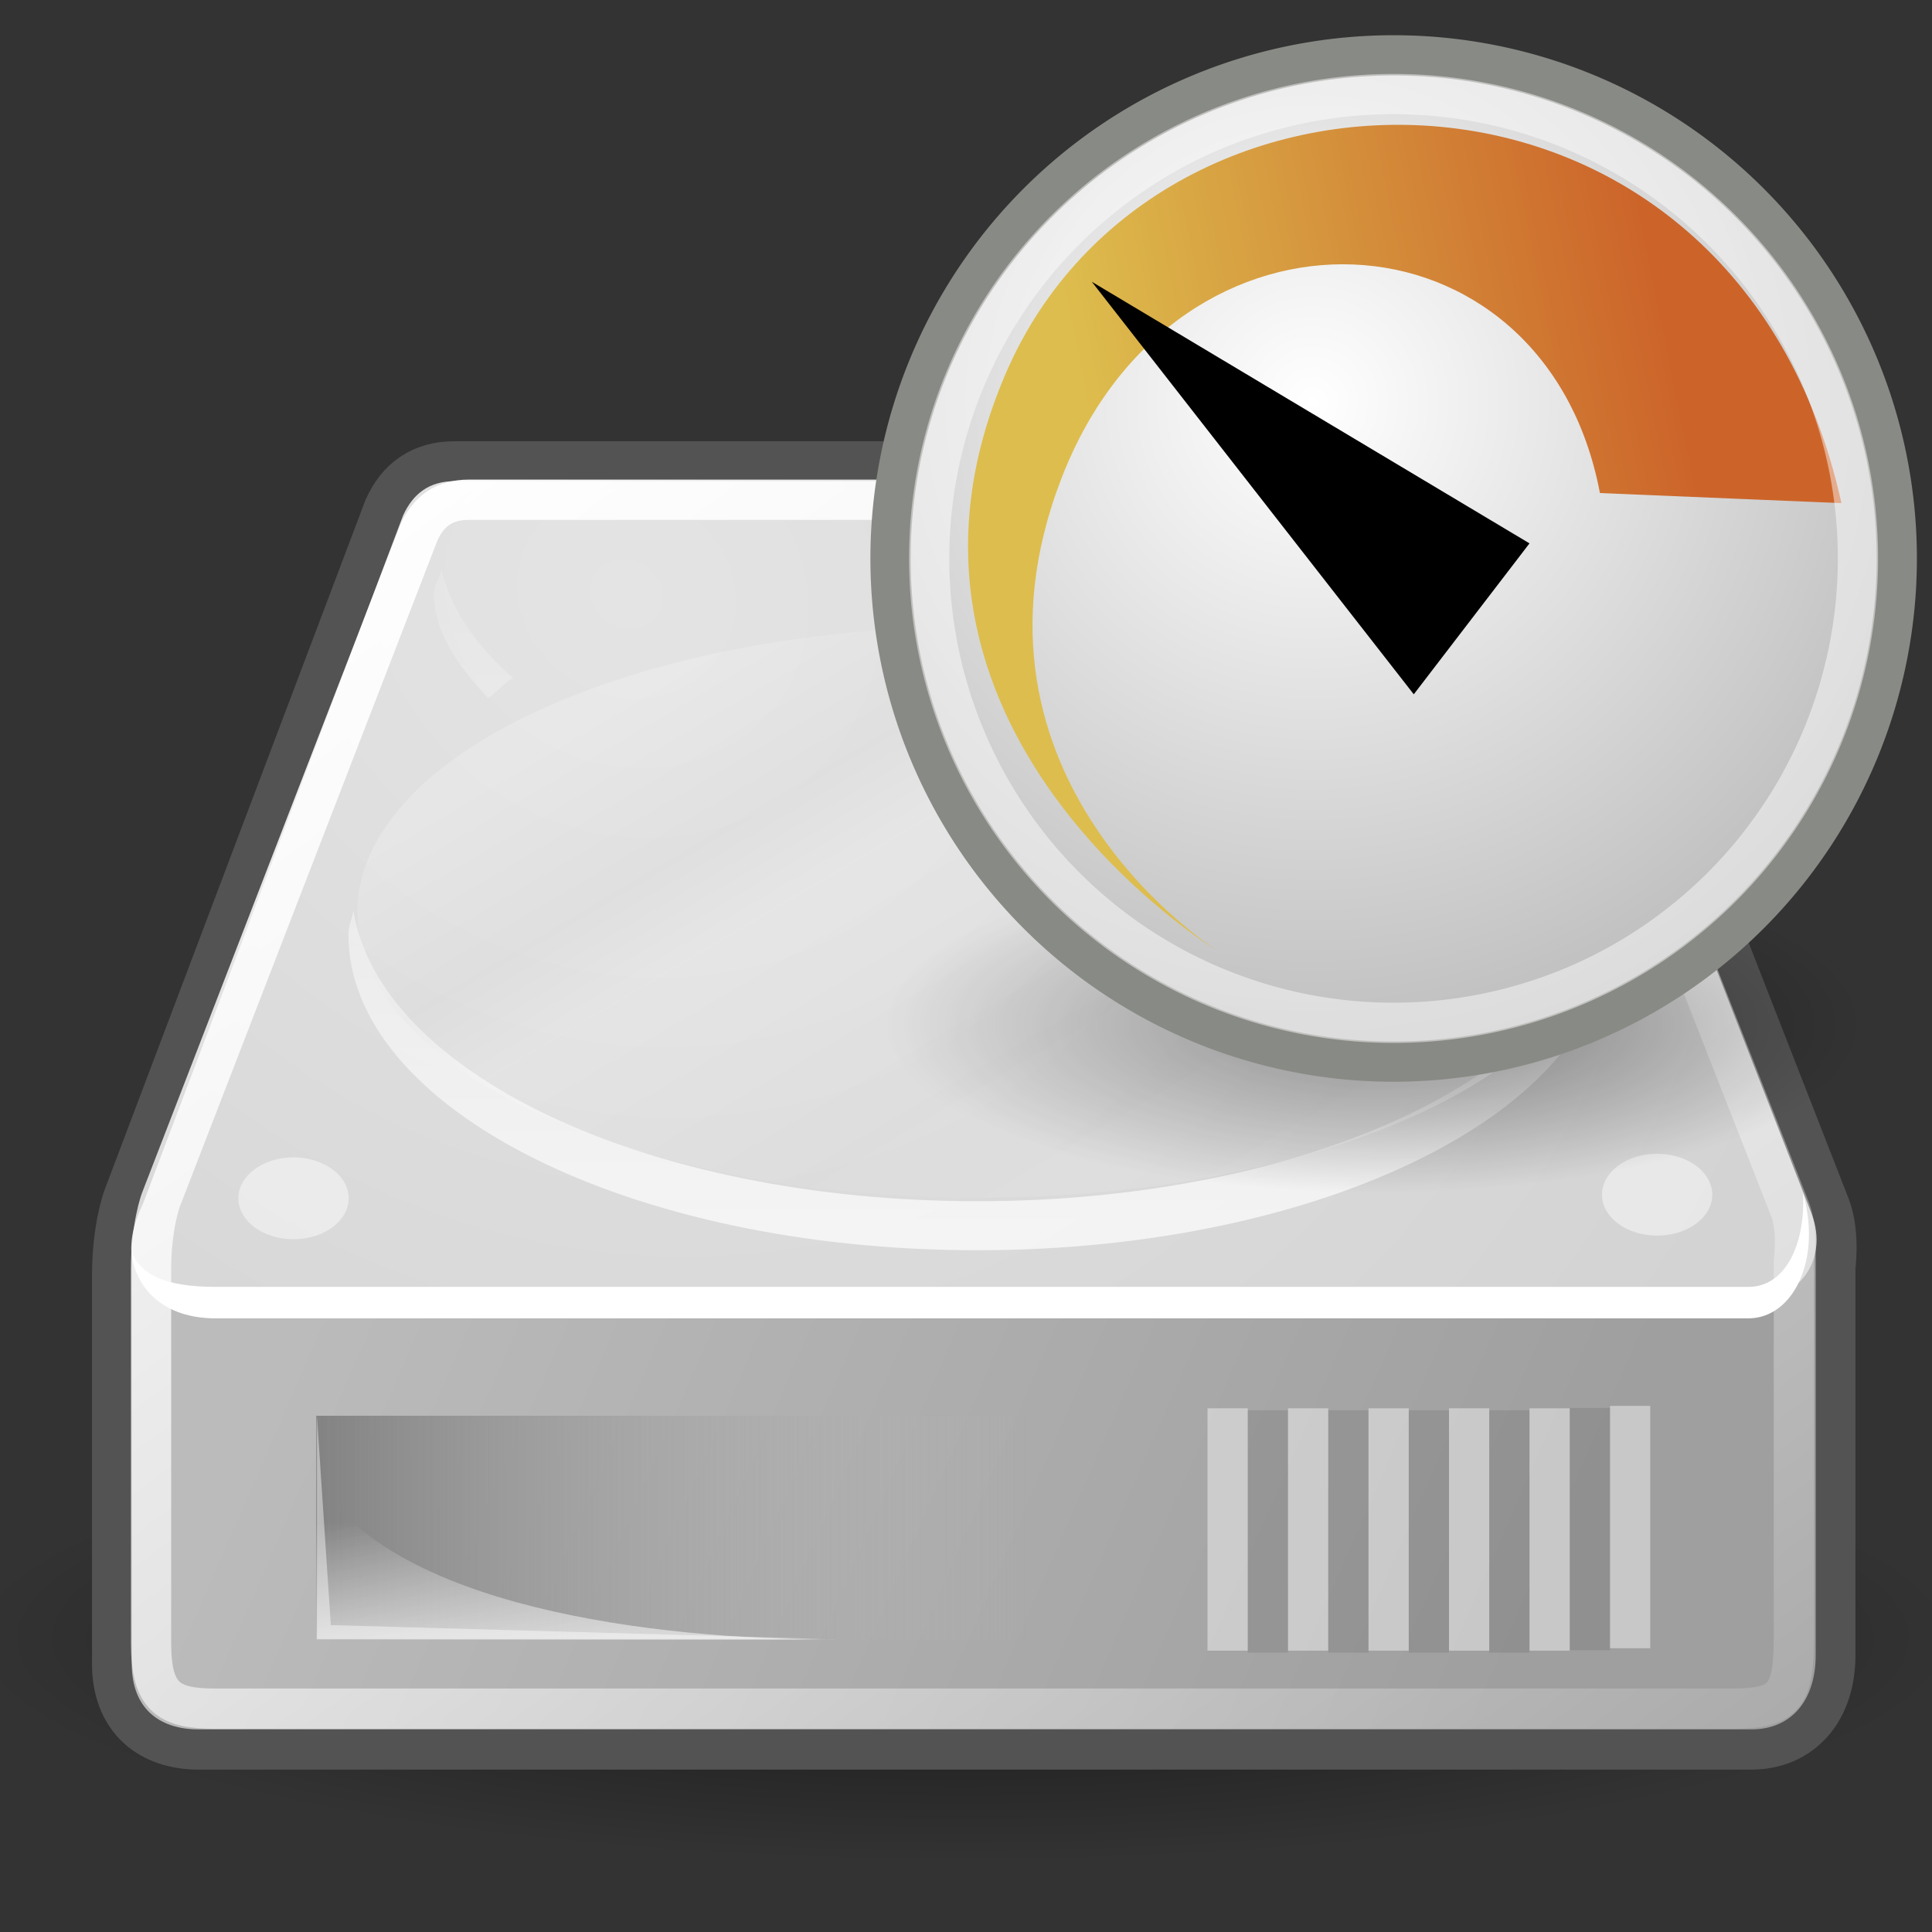 <?xml version="1.0" encoding="UTF-8" standalone="no"?>
<!-- Created with Inkscape (http://www.inkscape.org/) -->
<svg
   xmlns:dc="http://purl.org/dc/elements/1.1/"
   xmlns:cc="http://web.resource.org/cc/"
   xmlns:rdf="http://www.w3.org/1999/02/22-rdf-syntax-ns#"
   xmlns:svg="http://www.w3.org/2000/svg"
   xmlns="http://www.w3.org/2000/svg"
   xmlns:xlink="http://www.w3.org/1999/xlink"
   xmlns:sodipodi="http://inkscape.sourceforge.net/DTD/sodipodi-0.dtd"
   xmlns:inkscape="http://www.inkscape.org/namespaces/inkscape"
   sodipodi:docname="hdd-tool.svg"
   sodipodi:docbase="/home/jimmac/gfx/ximian/art/icons/application-icons/yast-tango"
   inkscape:version="0.42+devel"
   sodipodi:version="0.32"
   id="svg2913"
   height="48px"
   width="48px">
  <rect width="100%" height="100%" fill="#333333" stroke="none"/>
  <defs
     id="defs3">
    <linearGradient
       inkscape:collect="always"
       id="linearGradient25400">
      <stop
         style="stop-color:#000000;stop-opacity:1;"
         offset="0"
         id="stop25402" />
      <stop
         style="stop-color:#000000;stop-opacity:0;"
         offset="1"
         id="stop25404" />
    </linearGradient>
    <linearGradient
       id="linearGradient25388">
      <stop
         style="stop-color:#ffffff;stop-opacity:1;"
         offset="0"
         id="stop25390" />
      <stop
         style="stop-color:#ababab;stop-opacity:1;"
         offset="1"
         id="stop25392" />
    </linearGradient>
    <linearGradient
       id="linearGradient25380">
      <stop
         style="stop-color:#ddbd4d;stop-opacity:1"
         offset="0"
         id="stop25382" />
      <stop
         style="stop-color:#cc642a;stop-opacity:1"
         offset="1"
         id="stop25384" />
    </linearGradient>
    <linearGradient
       id="linearGradient2555">
      <stop
         id="stop2557"
         offset="0"
         style="stop-color:#ffffff;stop-opacity:1;" />
      <stop
         style="stop-color:#e6e6e6;stop-opacity:1;"
         offset="0.5"
         id="stop2561" />
      <stop
         id="stop2563"
         offset="0.75"
         style="stop-color:#ffffff;stop-opacity:1;" />
      <stop
         style="stop-color:#e1e1e1;stop-opacity:1;"
         offset="0.842"
         id="stop2565" />
      <stop
         id="stop2559"
         offset="1"
         style="stop-color:#ffffff;stop-opacity:1;" />
    </linearGradient>
    <linearGradient
       id="linearGradient4274">
      <stop
         style="stop-color:#ffffff;stop-opacity:0.255;"
         offset="0"
         id="stop4276" />
      <stop
         style="stop-color:#ffffff;stop-opacity:1;"
         offset="1"
         id="stop4278" />
    </linearGradient>
    <linearGradient
       id="linearGradient4264"
       inkscape:collect="always">
      <stop
         id="stop4266"
         offset="0"
         style="stop-color:#000000;stop-opacity:1;" />
      <stop
         id="stop4268"
         offset="1"
         style="stop-color:#000000;stop-opacity:0;" />
    </linearGradient>
    <linearGradient
       id="linearGradient4254"
       inkscape:collect="always">
      <stop
         id="stop4256"
         offset="0"
         style="stop-color:#ffffff;stop-opacity:1;" />
      <stop
         id="stop4258"
         offset="1"
         style="stop-color:#ffffff;stop-opacity:0;" />
    </linearGradient>
    <linearGradient
       id="linearGradient4244">
      <stop
         id="stop4246"
         offset="0"
         style="stop-color:#e4e4e4;stop-opacity:1;" />
      <stop
         id="stop4248"
         offset="1"
         style="stop-color:#d3d3d3;stop-opacity:1;" />
    </linearGradient>
    <linearGradient
       id="linearGradient4236"
       inkscape:collect="always">
      <stop
         id="stop4238"
         offset="0"
         style="stop-color:#eeeeee;stop-opacity:1;" />
      <stop
         id="stop4240"
         offset="1"
         style="stop-color:#eeeeee;stop-opacity:0;" />
    </linearGradient>
    <linearGradient
       id="linearGradient4228">
      <stop
         id="stop4230"
         offset="0"
         style="stop-color:#bbbbbb;stop-opacity:1;" />
      <stop
         id="stop4232"
         offset="1"
         style="stop-color:#9f9f9f;stop-opacity:1;" />
    </linearGradient>
    <linearGradient
       id="linearGradient4184">
      <stop
         id="stop4186"
         offset="0"
         style="stop-color:#838383;stop-opacity:1;" />
      <stop
         id="stop4188"
         offset="1"
         style="stop-color:#bbbbbb;stop-opacity:0;" />
    </linearGradient>
    <linearGradient
       gradientTransform="translate(0.795,2.674)"
       y2="35.281"
       x2="24.688"
       y1="35.281"
       x1="7.062"
       gradientUnits="userSpaceOnUse"
       id="linearGradient4209"
       xlink:href="#linearGradient4184"
       inkscape:collect="always" />
    <linearGradient
       gradientUnits="userSpaceOnUse"
       y2="40.944"
       x2="36.183"
       y1="28.481"
       x1="7.605"
       id="linearGradient4234"
       xlink:href="#linearGradient4228"
       inkscape:collect="always"
       gradientTransform="translate(0,4)" />
    <linearGradient
       gradientUnits="userSpaceOnUse"
       y2="33.759"
       x2="12.222"
       y1="37.206"
       x1="12.277"
       id="linearGradient4242"
       xlink:href="#linearGradient4236"
       inkscape:collect="always"
       gradientTransform="translate(0,4)" />
    <radialGradient
       gradientUnits="userSpaceOnUse"
       gradientTransform="matrix(1.286,0.782,-0.711,1.17,-2.354,-0.877)"
       r="20.936"
       fy="2.959"
       fx="15.571"
       cy="2.959"
       cx="15.571"
       id="radialGradient4250"
       xlink:href="#linearGradient4244"
       inkscape:collect="always" />
    <linearGradient
       gradientUnits="userSpaceOnUse"
       y2="47.621"
       x2="44.096"
       y1="4.433"
       x1="12.378"
       id="linearGradient4260"
       xlink:href="#linearGradient4254"
       inkscape:collect="always"
       gradientTransform="translate(0,4)" />
    <radialGradient
       gradientUnits="userSpaceOnUse"
       gradientTransform="matrix(1,0,0,0.651,-4.808436e-17,9.456)"
       r="23.555"
       fy="27.096"
       fx="23.202"
       cy="27.096"
       cx="23.202"
       id="radialGradient4270"
       xlink:href="#linearGradient4264"
       inkscape:collect="always" />
    <linearGradient
       gradientUnits="userSpaceOnUse"
       y2="26.357"
       x2="23.688"
       y1="11.319"
       x1="23.688"
       id="linearGradient4272"
       xlink:href="#linearGradient4274"
       inkscape:collect="always"
       gradientTransform="translate(0,4)" />
    <linearGradient
       inkscape:collect="always"
       xlink:href="#linearGradient2555"
       id="linearGradient2553"
       x1="33.431"
       y1="31.965"
       x2="21.748"
       y2="11.781"
       gradientUnits="userSpaceOnUse" />
    <linearGradient
       inkscape:collect="always"
       xlink:href="#linearGradient25380"
       id="linearGradient25386"
       x1="28.052"
       y1="15.363"
       x2="42.25"
       y2="12.488"
       gradientUnits="userSpaceOnUse" />
    <radialGradient
       inkscape:collect="always"
       xlink:href="#linearGradient25388"
       id="radialGradient25394"
       cx="31.25"
       cy="11.875"
       fx="31.25"
       fy="11.875"
       r="13"
       gradientUnits="userSpaceOnUse"
       gradientTransform="matrix(1.615,1.175447e-25,-1.175447e-25,1.615,-19.231,-7.308)" />
    <radialGradient
       inkscape:collect="always"
       xlink:href="#linearGradient25400"
       id="radialGradient25406"
       cx="34.062"
       cy="25.938"
       fx="34.062"
       fy="25.938"
       r="12.188"
       gradientTransform="matrix(1,0,0,0.344,0,17.026)"
       gradientUnits="userSpaceOnUse" />
  </defs>
  <sodipodi:namedview
     inkscape:window-y="857"
     inkscape:window-x="228"
     inkscape:window-height="779"
     inkscape:window-width="854"
     inkscape:document-units="px"
     inkscape:grid-bbox="true"
     showgrid="false"
     inkscape:current-layer="layer2"
     inkscape:cy="24.165666"
     inkscape:cx="21.502584"
     inkscape:zoom="8"
     inkscape:pageshadow="2"
     inkscape:pageopacity="0.0"
     borderopacity="0.153"
     bordercolor="#666666"
     pagecolor="#ffffff"
     id="base"
     inkscape:showpageshadow="false"
     stroke="#888a85" />
  <g
     inkscape:label="pix"
     id="layer2"
     inkscape:groupmode="layer">
    <path
       transform="matrix(1.053,0,0,0.363,-0.512,30.87)"
       d="M 46.757 27.096 A 23.555 15.335 0 1 1  -0.354,27.096 A 23.555 15.335 0 1 1  46.757 27.096 z"
       sodipodi:ry="15.335379"
       sodipodi:rx="23.555494"
       sodipodi:cy="27.096155"
       sodipodi:cx="23.201941"
       id="path4262"
       style="opacity:0.56;color:#000000;fill:url(#radialGradient4270);fill-opacity:1;fill-rule:evenodd;stroke:none;stroke-width:1;stroke-linecap:round;stroke-linejoin:round;marker:none;marker-start:none;marker-mid:none;marker-end:none;stroke-miterlimit:4;stroke-dasharray:none;stroke-dashoffset:0;stroke-opacity:1;visibility:visible;display:inline;overflow:visible"
       sodipodi:type="arc" />
    <path
       sodipodi:nodetypes="cccsccccccccc"
       id="path4196"
       d="M 11.286,11.963 C 10.661,11.963 10.254,12.253 10.004,12.806 C 10.004,12.806 3.536,29.91 3.536,29.91 C 3.536,29.91 3.286,30.581 3.286,31.691 C 3.286,31.691 3.286,41.341 3.286,41.341 C 3.286,42.424 3.943,42.966 4.942,42.966 L 43.504,42.966 C 44.489,42.966 45.098,42.248 45.098,41.122 L 45.098,31.472 C 45.098,31.472 45.204,30.702 45.004,30.16 L 38.286,12.963 C 38.101,12.451 37.649,11.975 37.161,11.963 L 11.286,11.963 z "
       style="fill:none;fill-opacity:1;fill-rule:evenodd;stroke:#535353;stroke-width:2;stroke-linecap:round;stroke-linejoin:round;stroke-miterlimit:4;stroke-dasharray:none;stroke-opacity:1" />
    <path
       sodipodi:nodetypes="ccccccccc"
       id="path4170"
       d="M 3.274,30.997 L 4.038,30.305 L 41.648,30.367 L 45.11,30.684 L 45.11,41.123 C 45.11,42.248 44.503,42.966 43.518,42.966 L 4.935,42.966 C 3.937,42.966 3.274,42.424 3.274,41.342 L 3.274,30.997 z "
       style="fill:url(#linearGradient4234);fill-opacity:1;fill-rule:evenodd;stroke:none;stroke-width:1.02px;stroke-linecap:butt;stroke-linejoin:miter;stroke-opacity:1" />
    <path
       sodipodi:nodetypes="csccccccs"
       id="path3093"
       d="M 3.549,29.914 C 2.835,31.379 3.548,32.307 4.585,32.307 C 4.585,32.307 43.585,32.307 43.585,32.307 C 44.704,32.283 45.43,31.295 45.013,30.164 L 38.299,12.954 C 38.115,12.442 37.644,11.966 37.156,11.954 L 11.299,11.954 C 10.674,11.954 10.263,12.257 10.013,12.811 C 10.013,12.811 3.549,29.914 3.549,29.914 z "
       style="fill:url(#radialGradient4250);fill-opacity:1;fill-rule:evenodd;stroke:none;stroke-width:1px;stroke-linecap:butt;stroke-linejoin:miter;stroke-opacity:1" />
    <rect
       y="35.174"
       x="7.858"
       height="5.562"
       width="17.625"
       id="rect4174"
       style="opacity:1;color:#000000;fill:url(#linearGradient4209);fill-opacity:1;fill-rule:evenodd;stroke:none;stroke-width:2.409;stroke-linecap:round;stroke-linejoin:round;marker:none;marker-start:none;marker-mid:none;marker-end:none;stroke-miterlimit:4;stroke-dasharray:none;stroke-dashoffset:0;stroke-opacity:1;visibility:visible;display:inline;overflow:visible" />
    <path
       sodipodi:nodetypes="cscc"
       id="path4194"
       d="M 7.858,40.737 C 7.858,40.737 7.858,36.725 7.858,36.725 C 9.694,39.904 16.154,40.737 20.795,40.737 C 20.795,40.737 7.858,40.737 7.858,40.737 z "
       style="opacity:0.811;fill:url(#linearGradient4242);fill-opacity:1;fill-rule:evenodd;stroke:none;stroke-width:1px;stroke-linecap:butt;stroke-linejoin:miter;stroke-opacity:1" />
    <path
       sodipodi:nodetypes="cccccccc"
       id="path4201"
       d="M 44.796,29.629 C 44.86,30.879 44.382,31.945 43.474,31.972 C 43.474,31.972 5.355,31.972 5.355,31.972 C 4.066,31.972 3.488,31.647 3.271,31.104 C 3.363,32.049 4.097,32.754 5.355,32.754 C 5.355,32.754 43.474,32.754 43.474,32.754 C 44.55,32.721 45.227,31.33 44.826,29.759 L 44.796,29.629 z "
       style="fill:#ffffff;fill-opacity:1;fill-rule:evenodd;stroke:none;stroke-width:1px;stroke-linecap:butt;stroke-linejoin:miter;stroke-opacity:1" />
    <path
       id="path4211"
       d="M 10.969,14.156 C 10.923,14.357 10.781,14.543 10.781,14.75 C 10.781,15.699 11.372,16.539 12.125,17.344 C 12.365,17.19 12.49,16.989 12.75,16.844 C 11.81,16.028 11.197,15.127 10.969,14.156 z M 37.625,14.156 C 37.396,15.126 36.783,16.029 35.844,16.844 C 36.118,16.997 36.248,17.212 36.5,17.375 C 37.257,16.568 37.812,15.702 37.812,14.75 C 37.812,14.543 37.671,14.357 37.625,14.156 z M 39.812,22.594 C 39.199,26.634 32.514,29.844 24.281,29.844 C 16.069,29.844 9.421,26.651 8.781,22.625 C 8.749,22.822 8.656,23.017 8.656,23.219 C 8.656,27.537 15.645,31.063 24.281,31.062 C 32.917,31.062 39.937,27.537 39.938,23.219 C 39.938,23.006 39.848,22.801 39.812,22.594 z "
       style="opacity:0.691;color:#000000;fill:url(#linearGradient4272);fill-opacity:1;fill-rule:evenodd;stroke:none;stroke-width:2;stroke-linecap:round;stroke-linejoin:round;marker:none;marker-start:none;marker-mid:none;marker-end:none;stroke-miterlimit:4;stroke-dasharray:none;stroke-dashoffset:0;stroke-opacity:1;visibility:visible;display:inline;overflow:visible" />
    <path
       transform="translate(8.838843e-2,4.177)"
       d="M 8.574 25.594 A 1.37 1.016 0 1 1  5.834,25.594 A 1.37 1.016 0 1 1  8.574 25.594 z"
       sodipodi:ry="1.016466"
       sodipodi:rx="1.3700194"
       sodipodi:cy="25.593554"
       sodipodi:cx="7.2036505"
       id="path4224"
       style="opacity:1;color:#000000;fill:#ffffff;fill-opacity:0.458;fill-rule:evenodd;stroke:none;stroke-width:2;stroke-linecap:round;stroke-linejoin:round;marker:none;marker-start:none;marker-mid:none;marker-end:none;stroke-miterlimit:4;stroke-dasharray:none;stroke-dashoffset:0;stroke-opacity:1;visibility:visible;display:inline;overflow:visible"
       sodipodi:type="arc" />
    <path
       sodipodi:type="arc"
       style="opacity:1;color:#000000;fill:#ffffff;fill-opacity:0.458;fill-rule:evenodd;stroke:none;stroke-width:2;stroke-linecap:round;stroke-linejoin:round;marker:none;marker-start:none;marker-mid:none;marker-end:none;stroke-miterlimit:4;stroke-dasharray:none;stroke-dashoffset:0;stroke-opacity:1;visibility:visible;display:inline;overflow:visible"
       id="path4226"
       sodipodi:cx="7.2036505"
       sodipodi:cy="25.593554"
       sodipodi:rx="1.3700194"
       sodipodi:ry="1.016466"
       d="M 8.574 25.594 A 1.37 1.016 0 1 1  5.834,25.594 A 1.37 1.016 0 1 1  8.574 25.594 z"
       transform="translate(33.967,4.088)" />
    <path
       style="fill:none;fill-opacity:1;fill-rule:evenodd;stroke:url(#linearGradient4260);stroke-width:1;stroke-linecap:round;stroke-linejoin:round;stroke-miterlimit:4;stroke-dasharray:none;stroke-opacity:1"
       d="M 11.643,12.416 C 11.041,12.416 10.65,12.695 10.409,13.228 C 10.409,13.228 3.994,29.819 3.994,29.819 C 3.994,29.819 3.753,30.465 3.753,31.534 C 3.753,31.534 3.753,40.824 3.753,40.824 C 3.753,42.178 4.197,42.451 5.348,42.451 L 43.035,42.451 C 44.358,42.451 44.569,42.134 44.569,40.613 L 44.569,31.323 C 44.569,31.323 44.671,30.581 44.479,30.059 L 37.886,13.253 C 37.708,12.761 37.335,12.427 36.865,12.416 L 11.643,12.416 z "
       id="path4252"
       sodipodi:nodetypes="cccsccccccccc" />
    <path
       style="fill:none;fill-opacity:0.75;fill-rule:evenodd;stroke:#ffffff;stroke-width:1px;stroke-linecap:square;stroke-linejoin:miter;stroke-opacity:0.424"
       d="M 40.5,35.429 L 40.5,40.45"
       id="path4282" />
    <path
       id="path4284"
       d="M 38.5,35.489 L 38.5,40.51"
       style="fill:none;fill-opacity:0.75;fill-rule:evenodd;stroke:#ffffff;stroke-width:1px;stroke-linecap:square;stroke-linejoin:miter;stroke-opacity:0.424" />
    <path
       style="fill:none;fill-opacity:0.75;fill-rule:evenodd;stroke:#ffffff;stroke-width:1px;stroke-linecap:square;stroke-linejoin:miter;stroke-opacity:0.424"
       d="M 36.5,35.489 L 36.5,40.51"
       id="path4286" />
    <path
       id="path4288"
       d="M 34.5,35.489 L 34.5,40.51"
       style="fill:none;fill-opacity:0.75;fill-rule:evenodd;stroke:#ffffff;stroke-width:1px;stroke-linecap:square;stroke-linejoin:miter;stroke-opacity:0.424" />
    <path
       style="fill:none;fill-opacity:0.75;fill-rule:evenodd;stroke:#ffffff;stroke-width:1px;stroke-linecap:square;stroke-linejoin:miter;stroke-opacity:0.424"
       d="M 32.5,35.489 L 32.5,40.51"
       id="path4290" />
    <path
       id="path4292"
       d="M 30.5,35.489 L 30.5,40.51"
       style="fill:none;fill-opacity:0.75;fill-rule:evenodd;stroke:#ffffff;stroke-width:1px;stroke-linecap:square;stroke-linejoin:miter;stroke-opacity:0.424" />
    <path
       id="path4294"
       d="M 39.5,35.479 L 39.5,40.5"
       style="opacity:0.097;fill:none;fill-opacity:0.75;fill-rule:evenodd;stroke:#000000;stroke-width:1px;stroke-linecap:square;stroke-linejoin:miter;stroke-opacity:1" />
    <path
       style="opacity:0.097;fill:none;fill-opacity:0.75;fill-rule:evenodd;stroke:#000000;stroke-width:1px;stroke-linecap:square;stroke-linejoin:miter;stroke-opacity:1"
       d="M 37.5,35.539 L 37.5,40.56"
       id="path4296" />
    <path
       id="path4298"
       d="M 35.5,35.539 L 35.5,40.56"
       style="opacity:0.097;fill:none;fill-opacity:0.75;fill-rule:evenodd;stroke:#000000;stroke-width:1px;stroke-linecap:square;stroke-linejoin:miter;stroke-opacity:1" />
    <path
       style="opacity:0.097;fill:none;fill-opacity:0.75;fill-rule:evenodd;stroke:#000000;stroke-width:1px;stroke-linecap:square;stroke-linejoin:miter;stroke-opacity:1"
       d="M 33.5,35.539 L 33.5,40.56"
       id="path4300" />
    <path
       id="path4302"
       d="M 31.5,35.539 L 31.5,40.56"
       style="opacity:0.097;fill:none;fill-opacity:0.75;fill-rule:evenodd;stroke:#000000;stroke-width:1px;stroke-linecap:square;stroke-linejoin:miter;stroke-opacity:1" />
    <path
       id="path4572"
       d="M 7.875,35.188 L 7.875,40.719 L 20.438,40.719 L 8.219,40.375 L 7.875,35.188 z "
       style="opacity:0.44;fill:#ffffff;fill-opacity:1;fill-rule:evenodd;stroke:none;stroke-width:1px;stroke-linecap:butt;stroke-linejoin:miter;stroke-opacity:1" />
    <path
       sodipodi:type="arc"
       style="opacity:0.466;color:#000000;fill:url(#radialGradient25406);fill-opacity:1;fill-rule:nonzero;stroke:none;stroke-width:1;stroke-linecap:butt;stroke-linejoin:miter;marker:none;marker-start:none;marker-mid:none;marker-end:none;stroke-miterlimit:4;stroke-dasharray:none;stroke-dashoffset:0;stroke-opacity:1;visibility:visible;display:block;overflow:visible"
       id="path25398"
       sodipodi:cx="34.0625"
       sodipodi:cy="25.9375"
       sodipodi:rx="12.1875"
       sodipodi:ry="4.1875"
       d="M 46.25 25.938 A 12.188 4.188 0 1 1  21.875,25.938 A 12.188 4.188 0 1 1  46.25 25.938 z"
       transform="translate(0.125,-0.5)" />
    <path
       sodipodi:type="arc"
       style="opacity:0.206;color:#000000;fill:url(#linearGradient2553);fill-opacity:1;fill-rule:evenodd;stroke:none;stroke-width:0.934;stroke-linecap:square;stroke-linejoin:round;marker:none;marker-start:none;marker-mid:none;marker-end:none;stroke-miterlimit:4;stroke-dasharray:none;stroke-dashoffset:0;stroke-opacity:0.424;visibility:visible;display:inline;overflow:visible"
       id="path2545"
       sodipodi:cx="25"
       sodipodi:cy="19.5625"
       sodipodi:rx="14.875"
       sodipodi:ry="6.6875"
       d="M 39.875 19.562 A 14.875 6.688 0 1 1  10.125,19.562 A 14.875 6.688 0 1 1  39.875 19.562 z"
       transform="matrix(1.038,0,0,1.061,-1.633,1.905)" />
    <path
       sodipodi:type="arc"
       style="opacity:1;color:#000000;fill:url(#radialGradient25394);fill-opacity:1.0;fill-rule:nonzero;stroke:#888a85;stroke-width:1;stroke-linecap:butt;stroke-linejoin:miter;marker:none;marker-start:none;marker-mid:none;marker-end:none;stroke-miterlimit:4;stroke-dasharray:none;stroke-dashoffset:0;stroke-opacity:1;visibility:visible;display:block;overflow:visible"
       id="path25356"
       sodipodi:cx="33.25"
       sodipodi:cy="15.75"
       sodipodi:rx="12.5"
       sodipodi:ry="12.5"
       d="M 45.75 15.75 A 12.5 12.5 0 1 1  20.75,15.75 A 12.5 12.5 0 1 1  45.75 15.75 z"
       transform="translate(1.375,-1.875)" />
    <path
       style="opacity:1;color:#000000;fill:url(#linearGradient25386);fill-opacity:1.0;fill-rule:nonzero;stroke:none;stroke-width:1;stroke-linecap:butt;stroke-linejoin:miter;marker:none;marker-start:none;marker-mid:none;marker-end:none;stroke-miterlimit:4;stroke-dasharray:none;stroke-dashoffset:0;stroke-opacity:1;visibility:visible;display:block;overflow:visible"
       d="M 30.25,23.625 C 30.25,23.625 21.153,18.12 25,9.25 C 28.781,0.531 43.125,0.625 45.75,12.5 L 39.75,12.25 C 38.375,5 29.236,4.481 26.375,11.875 C 23.472,19.378 30.25,23.625 30.25,23.625 z "
       id="path25370"
       sodipodi:nodetypes="czcczc" />
    <path
       transform="matrix(0.923,0,0,0.923,3.933,-0.663)"
       d="M 45.75 15.75 A 12.5 12.5 0 1 1  20.75,15.75 A 12.5 12.5 0 1 1  45.75 15.75 z"
       sodipodi:ry="12.5"
       sodipodi:rx="12.5"
       sodipodi:cy="15.75"
       sodipodi:cx="33.25"
       id="path25396"
       style="opacity:0.466;color:#000000;fill:none;fill-opacity:1;fill-rule:nonzero;stroke:#ffffff;stroke-width:1.083;stroke-linecap:butt;stroke-linejoin:miter;marker:none;marker-start:none;marker-mid:none;marker-end:none;stroke-miterlimit:4;stroke-dasharray:none;stroke-dashoffset:0;stroke-opacity:1;visibility:visible;display:block;overflow:visible"
       sodipodi:type="arc" />
    <path
       style="opacity:1;color:#000000;fill:#000000;fill-opacity:1;fill-rule:nonzero;stroke:none;stroke-width:1;stroke-linecap:butt;stroke-linejoin:miter;marker:none;marker-start:none;marker-mid:none;marker-end:none;stroke-miterlimit:4;stroke-dasharray:none;stroke-dashoffset:0;stroke-opacity:1;visibility:visible;display:block;overflow:visible"
       d="M 38,13.5 L 35.125,17.25 L 27.125,7 L 38,13.5 z "
       id="path25368" />
  </g>
</svg>
